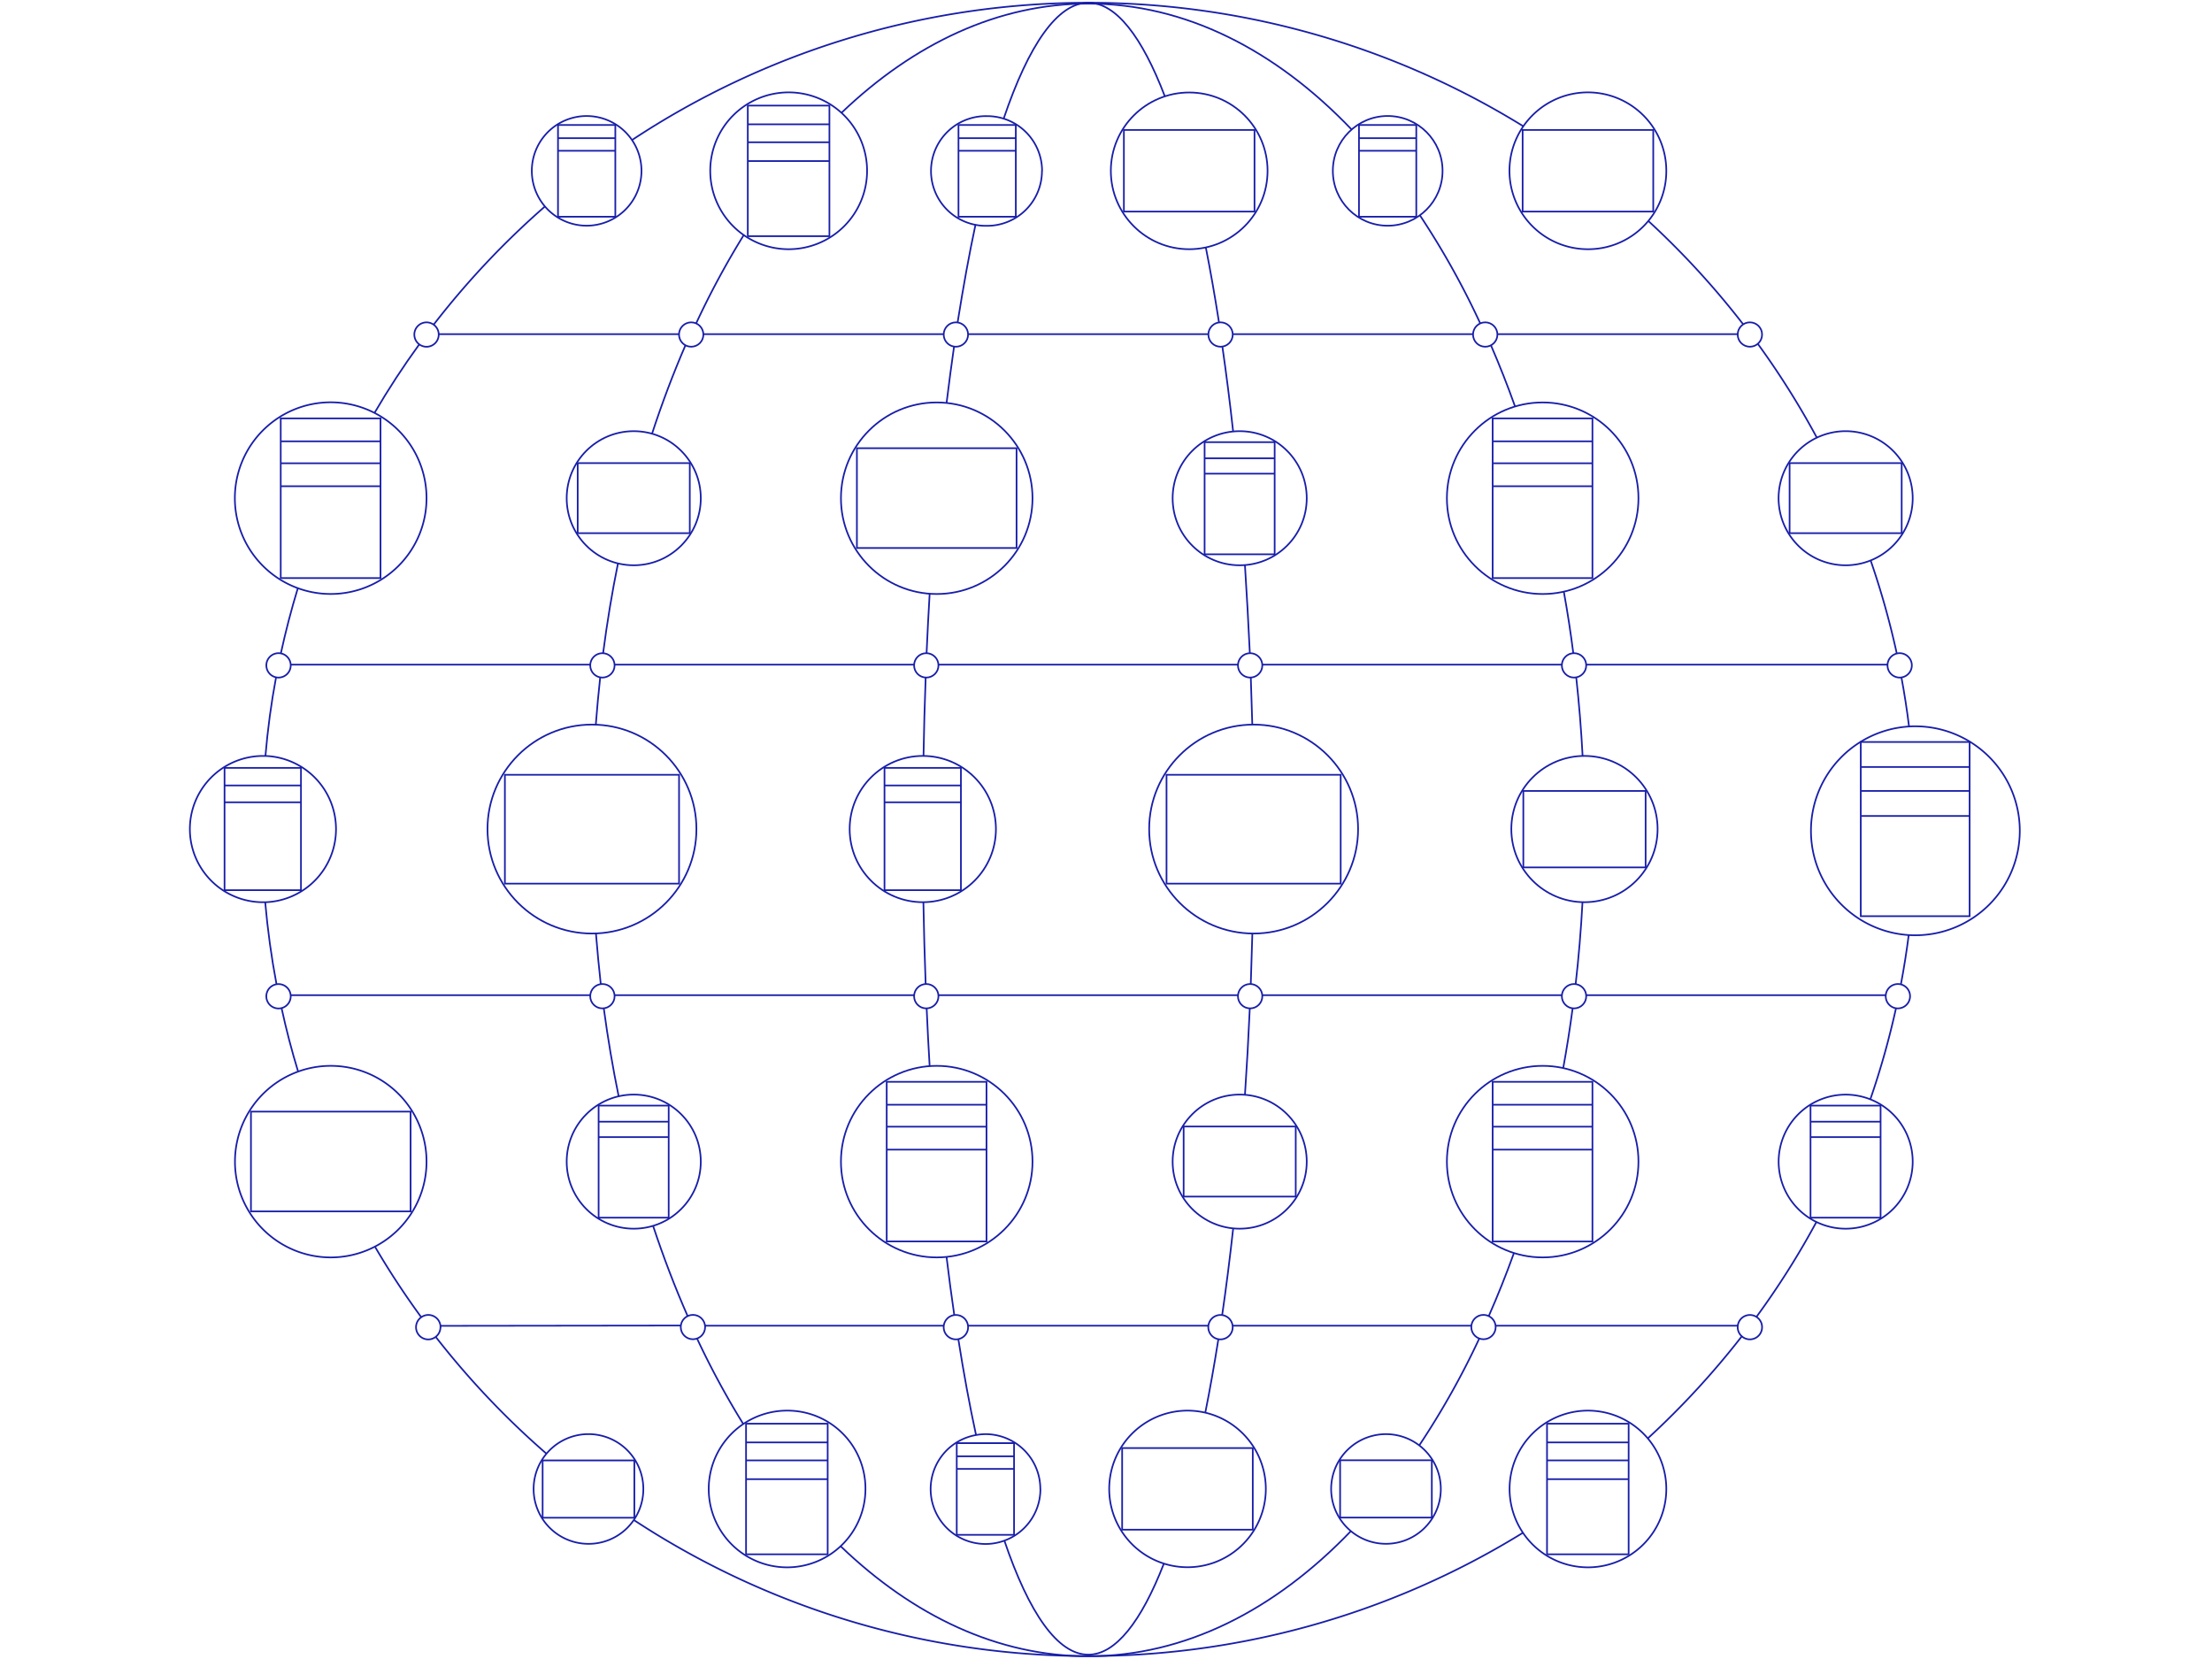 <svg id="Layer_1" data-name="Layer 1" xmlns="http://www.w3.org/2000/svg" viewBox="0 0 800 600"><path d="M304.31,40.82C330.6,15.68,361.07,1.31,393.56,1.31c35,0,67.67,16.68,95.28,45.54" style="fill:none;stroke:#181ea9;stroke-miterlimit:10;stroke-width:0.6px"/><path d="M156.84,117.41A301.12,301.12,0,0,1,197.1,74.66" style="fill:none;stroke:#181ea9;stroke-miterlimit:10;stroke-width:0.6px"/><path d="M420.92,565.53c-8.19,21-17.47,32.9-27.32,32.9-11.08,0-21.46-15-30.37-41.28" style="fill:none;stroke:#181ea9;stroke-miterlimit:10;stroke-width:0.6px"/><path d="M440.65,484.28c-1.48,9.34-3.06,18.24-4.74,26.63" style="fill:none;stroke:#181ea9;stroke-miterlimit:10;stroke-width:0.6px"/><path d="M436.1,89.49q2.5,12.63,4.7,26.69l.07.44" style="fill:none;stroke:#181ea9;stroke-miterlimit:10;stroke-width:0.6px"/><path d="M363,42.88C372,16.3,382.44,1,393.6,1c10,0,19.41,12.22,27.68,33.83" style="fill:none;stroke:#181ea9;stroke-miterlimit:10;stroke-width:0.6px"/><path d="M346.33,116.63c0-.15.05-.3.07-.45,2-12.5,4.1-24.21,6.42-35" style="fill:none;stroke:#181ea9;stroke-miterlimit:10;stroke-width:0.6px"/><path d="M353,519c-2.32-10.7-4.46-22.3-6.41-34.7" style="fill:none;stroke:#181ea9;stroke-miterlimit:10;stroke-width:0.6px"/><path d="M135.43,149.36q7.5-12.84,16.21-24.83" style="fill:none;stroke:#181ea9;stroke-miterlimit:10;stroke-width:0.6px"/><path d="M101.57,236.31q2.61-12,6.15-23.59" style="fill:none;stroke:#181ea9;stroke-miterlimit:10;stroke-width:0.6px"/><path d="M96,273.4Q97.21,259,99.83,245" style="fill:none;stroke:#181ea9;stroke-miterlimit:10;stroke-width:0.6px"/><path d="M100,355.94q-2.76-14.6-4.09-29.67" style="fill:none;stroke:#181ea9;stroke-miterlimit:10;stroke-width:0.6px"/><path d="M107.82,387.55q-3.46-11.31-6-23" style="fill:none;stroke:#181ea9;stroke-miterlimit:10;stroke-width:0.6px"/><path d="M152.33,476.36a299.19,299.19,0,0,1-16.73-25.5" style="fill:none;stroke:#181ea9;stroke-miterlimit:10;stroke-width:0.6px"/><path d="M630.07,483.14a302,302,0,0,1-34.13,37.08" style="fill:none;stroke:#181ea9;stroke-miterlimit:10;stroke-width:0.6px"/><path d="M656.93,441.94a296.75,296.75,0,0,1-21.67,34.3" style="fill:none;stroke:#181ea9;stroke-miterlimit:10;stroke-width:0.6px"/><path d="M685.71,364.65a295.16,295.16,0,0,1-9.28,32.92" style="fill:none;stroke:#181ea9;stroke-miterlimit:10;stroke-width:0.6px"/><path d="M690.33,338.05q-1.16,9.07-2.85,18" style="fill:none;stroke:#181ea9;stroke-miterlimit:10;stroke-width:0.6px"/><path d="M687.68,245q1.64,8.79,2.75,17.75" style="fill:none;stroke:#181ea9;stroke-miterlimit:10;stroke-width:0.6px"/><path d="M676.54,202.69A296,296,0,0,1,686,236.37" style="fill:none;stroke:#181ea9;stroke-miterlimit:10;stroke-width:0.6px"/><path d="M635.73,124.34a299,299,0,0,1,21.36,33.95" style="fill:none;stroke:#181ea9;stroke-miterlimit:10;stroke-width:0.6px"/><path d="M596.11,79.89a300.49,300.49,0,0,1,34.34,37.41" style="fill:none;stroke:#181ea9;stroke-miterlimit:10;stroke-width:0.6px"/><path d="M313,538.51a28.34,28.34,0,1,1-28.34-28.34A28.19,28.19,0,0,1,313,538.51Z" style="fill:none;stroke:#181ea9;stroke-miterlimit:10;stroke-width:0.6px"/><path d="M121.52,299.84A26.46,26.46,0,0,0,96,273.4h-.88a26.45,26.45,0,1,0,0,52.9l.86,0A26.44,26.44,0,0,0,121.52,299.84Z" style="fill:none;stroke:#181ea9;stroke-miterlimit:10;stroke-width:0.6px"/><rect x="405.84" y="523.71" width="47.24" height="29.52" style="fill:none;stroke:#181ea9;stroke-miterlimit:10;stroke-width:0.6px"/><rect x="260.96" y="523.75" width="47.24" height="29.52" transform="translate(-253.93 823.1) rotate(-90)" style="fill:none;stroke:#181ea9;stroke-miterlimit:10;stroke-width:0.6px"/><line x1="269.89" y1="521.67" x2="299.42" y2="521.67" style="fill:none;stroke:#181ea9;stroke-miterlimit:10;stroke-width:0.6px"/><line x1="269.89" y1="528.17" x2="299.42" y2="528.17" style="fill:none;stroke:#181ea9;stroke-miterlimit:10;stroke-width:0.6px"/><line x1="269.89" y1="534.96" x2="299.42" y2="534.96" style="fill:none;stroke:#181ea9;stroke-miterlimit:10;stroke-width:0.6px"/><rect x="550.64" y="523.75" width="47.24" height="29.52" transform="translate(35.75 1112.78) rotate(-90)" style="fill:none;stroke:#181ea9;stroke-miterlimit:10;stroke-width:0.6px"/><line x1="559.57" y1="521.67" x2="589.1" y2="521.67" style="fill:none;stroke:#181ea9;stroke-miterlimit:10;stroke-width:0.6px"/><line x1="559.57" y1="528.17" x2="589.1" y2="528.17" style="fill:none;stroke:#181ea9;stroke-miterlimit:10;stroke-width:0.6px"/><line x1="559.57" y1="534.96" x2="589.1" y2="534.96" style="fill:none;stroke:#181ea9;stroke-miterlimit:10;stroke-width:0.6px"/><rect x="339.8" y="528.15" width="33.17" height="20.73" transform="translate(-182.13 894.9) rotate(-90)" style="fill:none;stroke:#181ea9;stroke-miterlimit:10;stroke-width:0.6px"/><line x1="346.07" y1="526.69" x2="366.8" y2="526.69" style="fill:none;stroke:#181ea9;stroke-miterlimit:10;stroke-width:0.6px"/><line x1="346.07" y1="531.25" x2="366.8" y2="531.25" style="fill:none;stroke:#181ea9;stroke-miterlimit:10;stroke-width:0.6px"/><rect x="484.67" y="528.12" width="33.17" height="20.73" style="fill:none;stroke:#181ea9;stroke-miterlimit:10;stroke-width:0.6px"/><rect x="196.24" y="528.17" width="33.17" height="20.73" transform="translate(425.66 1077.08) rotate(180)" style="fill:none;stroke:#181ea9;stroke-miterlimit:10;stroke-width:0.6px"/><rect x="261.59" y="47.03" width="47.24" height="29.52" transform="translate(223.42 347.01) rotate(-90)" style="fill:none;stroke:#181ea9;stroke-miterlimit:10;stroke-width:0.6px"/><line x1="270.51" y1="44.96" x2="300.05" y2="44.96" style="fill:none;stroke:#181ea9;stroke-miterlimit:10;stroke-width:0.6px"/><line x1="270.51" y1="51.45" x2="300.05" y2="51.45" style="fill:none;stroke:#181ea9;stroke-miterlimit:10;stroke-width:0.6px"/><line x1="270.51" y1="58.25" x2="300.05" y2="58.25" style="fill:none;stroke:#181ea9;stroke-miterlimit:10;stroke-width:0.6px"/><rect x="550.68" y="47" width="47.24" height="29.52" style="fill:none;stroke:#181ea9;stroke-miterlimit:10;stroke-width:0.6px"/><rect x="406.47" y="47" width="47.24" height="29.52" style="fill:none;stroke:#181ea9;stroke-miterlimit:10;stroke-width:0.6px"/><rect x="195.59" y="51.43" width="33.17" height="20.73" transform="translate(150.38 273.97) rotate(-90)" style="fill:none;stroke:#181ea9;stroke-miterlimit:10;stroke-width:0.6px"/><line x1="201.85" y1="49.97" x2="222.59" y2="49.97" style="fill:none;stroke:#181ea9;stroke-miterlimit:10;stroke-width:0.6px"/><line x1="201.85" y1="54.53" x2="222.59" y2="54.53" style="fill:none;stroke:#181ea9;stroke-miterlimit:10;stroke-width:0.6px"/><rect x="340.43" y="51.43" width="33.17" height="20.73" transform="translate(295.22 418.81) rotate(-90)" style="fill:none;stroke:#181ea9;stroke-miterlimit:10;stroke-width:0.6px"/><line x1="346.7" y1="49.97" x2="367.43" y2="49.97" style="fill:none;stroke:#181ea9;stroke-miterlimit:10;stroke-width:0.6px"/><line x1="346.7" y1="54.53" x2="367.43" y2="54.53" style="fill:none;stroke:#181ea9;stroke-miterlimit:10;stroke-width:0.6px"/><rect x="485.27" y="51.43" width="33.17" height="20.73" transform="translate(440.06 563.65) rotate(-90)" style="fill:none;stroke:#181ea9;stroke-miterlimit:10;stroke-width:0.6px"/><line x1="491.54" y1="49.97" x2="512.27" y2="49.97" style="fill:none;stroke:#181ea9;stroke-miterlimit:10;stroke-width:0.6px"/><line x1="491.54" y1="54.53" x2="512.27" y2="54.53" style="fill:none;stroke:#181ea9;stroke-miterlimit:10;stroke-width:0.6px"/><line x1="573.67" y1="359.92" x2="681.99" y2="359.92" style="fill:none;stroke:#181ea9;stroke-miterlimit:10;stroke-width:0.6px"/><line x1="456.54" y1="359.92" x2="564.86" y2="359.92" style="fill:none;stroke:#181ea9;stroke-miterlimit:10;stroke-width:0.6px"/><line x1="339.41" y1="359.92" x2="447.72" y2="359.92" style="fill:none;stroke:#181ea9;stroke-miterlimit:10;stroke-width:0.6px"/><line x1="222.26" y1="359.92" x2="330.59" y2="359.92" style="fill:none;stroke:#181ea9;stroke-miterlimit:10;stroke-width:0.6px"/><line x1="105.14" y1="359.92" x2="213.46" y2="359.92" style="fill:none;stroke:#181ea9;stroke-miterlimit:10;stroke-width:0.6px"/><line x1="540.9" y1="479.46" x2="628.49" y2="479.46" style="fill:none;stroke:#181ea9;stroke-miterlimit:10;stroke-width:0.6px"/><line x1="445.83" y1="479.46" x2="532.11" y2="479.46" style="fill:none;stroke:#181ea9;stroke-miterlimit:10;stroke-width:0.6px"/><line x1="350.08" y1="479.46" x2="437.02" y2="479.46" style="fill:none;stroke:#181ea9;stroke-miterlimit:10;stroke-width:0.6px"/><line x1="255.02" y1="479.46" x2="341.33" y2="479.46" style="fill:none;stroke:#181ea9;stroke-miterlimit:10;stroke-width:0.6px"/><line x1="159.28" y1="479.51" x2="246.23" y2="479.4" style="fill:none;stroke:#181ea9;stroke-miterlimit:10;stroke-width:0.6px"/><line x1="573.67" y1="240.38" x2="682.62" y2="240.38" style="fill:none;stroke:#181ea9;stroke-miterlimit:10;stroke-width:0.6px"/><line x1="456.54" y1="240.38" x2="564.86" y2="240.38" style="fill:none;stroke:#181ea9;stroke-miterlimit:10;stroke-width:0.6px"/><line x1="339.41" y1="240.38" x2="447.72" y2="240.38" style="fill:none;stroke:#181ea9;stroke-miterlimit:10;stroke-width:0.6px"/><line x1="222.26" y1="240.38" x2="330.59" y2="240.38" style="fill:none;stroke:#181ea9;stroke-miterlimit:10;stroke-width:0.6px"/><line x1="105.14" y1="240.38" x2="213.46" y2="240.38" style="fill:none;stroke:#181ea9;stroke-miterlimit:10;stroke-width:0.6px"/><line x1="541.56" y1="120.85" x2="628.46" y2="120.85" style="fill:none;stroke:#181ea9;stroke-miterlimit:10;stroke-width:0.6px"/><line x1="445.84" y1="120.85" x2="532.74" y2="120.85" style="fill:none;stroke:#181ea9;stroke-miterlimit:10;stroke-width:0.6px"/><line x1="350.11" y1="120.85" x2="437.02" y2="120.85" style="fill:none;stroke:#181ea9;stroke-miterlimit:10;stroke-width:0.6px"/><line x1="254.39" y1="120.85" x2="341.3" y2="120.85" style="fill:none;stroke:#181ea9;stroke-miterlimit:10;stroke-width:0.6px"/><line x1="158.67" y1="120.85" x2="245.58" y2="120.85" style="fill:none;stroke:#181ea9;stroke-miterlimit:10;stroke-width:0.6px"/><path d="M232,61.79a19.83,19.83,0,1,1-3.44-11.16A19.84,19.84,0,0,1,232,61.79Z" style="fill:none;stroke:#181ea9;stroke-miterlimit:10;stroke-width:0.6px"/><path d="M313.59,61.79a28.36,28.36,0,1,0-28.34,28.34A28.36,28.36,0,0,0,313.59,61.79Z" style="fill:none;stroke:#181ea9;stroke-miterlimit:10;stroke-width:0.6px"/><path d="M602.64,61.79A28.36,28.36,0,1,0,574.3,90.13,28.24,28.24,0,0,0,602.64,61.79Z" style="fill:none;stroke:#181ea9;stroke-miterlimit:10;stroke-width:0.6px"/><path d="M376.88,61.79A19.83,19.83,0,0,0,357,42a19.84,19.84,0,1,0,0,39.67,19.82,19.82,0,0,0,19.84-19.84Z" style="fill:none;stroke:#181ea9;stroke-miterlimit:10;stroke-width:0.6px"/><circle cx="501.88" cy="61.79" r="19.84" style="fill:none;stroke:#181ea9;stroke-miterlimit:10;stroke-width:0.6px"/><circle cx="430.09" cy="61.79" r="28.34" style="fill:none;stroke:#181ea9;stroke-miterlimit:10;stroke-width:0.6px"/><circle cx="229.2" cy="180.19" r="24.25" style="fill:none;stroke:#181ea9;stroke-miterlimit:10;stroke-width:0.6px"/><circle cx="338.78" cy="180.19" r="34.64" style="fill:none;stroke:#181ea9;stroke-miterlimit:10;stroke-width:0.6px"/><path d="M154.26,180.19a34.66,34.66,0,1,0-34.63,34.63A34.64,34.64,0,0,0,154.26,180.19Z" style="fill:none;stroke:#181ea9;stroke-miterlimit:10;stroke-width:0.6px"/><circle cx="448.35" cy="180.19" r="24.25" style="fill:none;stroke:#181ea9;stroke-miterlimit:10;stroke-width:0.6px"/><path d="M691.75,180.19a24.25,24.25,0,1,1-24.24-24.25A24.24,24.24,0,0,1,691.75,180.19Z" style="fill:none;stroke:#181ea9;stroke-miterlimit:10;stroke-width:0.6px"/><circle cx="557.93" cy="180.19" r="34.64" style="fill:none;stroke:#181ea9;stroke-miterlimit:10;stroke-width:0.6px"/><circle cx="214.09" cy="299.84" r="37.78" style="fill:none;stroke:#181ea9;stroke-miterlimit:10;stroke-width:0.6px"/><circle cx="333.74" cy="299.84" r="26.45" style="fill:none;stroke:#181ea9;stroke-miterlimit:10;stroke-width:0.6px"/><circle cx="453.39" cy="299.84" r="37.78" style="fill:none;stroke:#181ea9;stroke-miterlimit:10;stroke-width:0.6px"/><circle cx="573.04" cy="299.84" r="26.45" style="fill:none;stroke:#181ea9;stroke-miterlimit:10;stroke-width:0.6px"/><path d="M730.48,300.47a37.79,37.79,0,0,0-37.78-37.79c-.76,0-1.52,0-2.27.07a37.79,37.79,0,0,0-.12,75.43c.79.05,1.58.07,2.39.07A37.78,37.78,0,0,0,730.48,300.47Z" style="fill:none;stroke:#181ea9;stroke-miterlimit:10;stroke-width:0.6px"/><path d="M376.25,538.51a19.83,19.83,0,0,0-19.84-19.83A20.56,20.56,0,0,0,353,519a19.85,19.85,0,1,0,23.28,19.54Z" style="fill:none;stroke:#181ea9;stroke-miterlimit:10;stroke-width:0.6px"/><path d="M457.8,538.51a28.32,28.32,0,1,1-21.89-27.6A28.34,28.34,0,0,1,457.8,538.51Z" style="fill:none;stroke:#181ea9;stroke-miterlimit:10;stroke-width:0.6px"/><rect x="309.86" y="402.08" width="57.74" height="36.09" transform="translate(-81.39 758.85) rotate(-90)" style="fill:none;stroke:#181ea9;stroke-miterlimit:10;stroke-width:0.6px"/><line x1="320.77" y1="399.54" x2="356.87" y2="399.54" style="fill:none;stroke:#181ea9;stroke-miterlimit:10;stroke-width:0.6px"/><line x1="320.77" y1="407.48" x2="356.87" y2="407.48" style="fill:none;stroke:#181ea9;stroke-miterlimit:10;stroke-width:0.6px"/><line x1="320.77" y1="415.78" x2="356.87" y2="415.78" style="fill:none;stroke:#181ea9;stroke-miterlimit:10;stroke-width:0.6px"/><rect x="529.01" y="402.08" width="57.74" height="36.09" transform="translate(137.76 978.01) rotate(-90)" style="fill:none;stroke:#181ea9;stroke-miterlimit:10;stroke-width:0.6px"/><line x1="539.92" y1="399.54" x2="576.02" y2="399.54" style="fill:none;stroke:#181ea9;stroke-miterlimit:10;stroke-width:0.6px"/><line x1="539.92" y1="407.48" x2="576.02" y2="407.48" style="fill:none;stroke:#181ea9;stroke-miterlimit:10;stroke-width:0.6px"/><line x1="539.92" y1="415.78" x2="576.02" y2="415.78" style="fill:none;stroke:#181ea9;stroke-miterlimit:10;stroke-width:0.6px"/><path d="M521.09,538.51a19.83,19.83,0,1,1-7.78-15.75A19.84,19.84,0,0,1,521.09,538.51Z" style="fill:none;stroke:#181ea9;stroke-miterlimit:10;stroke-width:0.6px"/><path d="M232.67,538.51a19.84,19.84,0,1,0-19.84,19.84A19.77,19.77,0,0,0,232.67,538.51Z" style="fill:none;stroke:#181ea9;stroke-miterlimit:10;stroke-width:0.6px"/><path d="M602.64,538.51a28.34,28.34,0,1,1-28.34-28.34A28.34,28.34,0,0,1,602.64,538.51Z" style="fill:none;stroke:#181ea9;stroke-miterlimit:10;stroke-width:0.6px"/><circle cx="229.2" cy="420.12" r="24.25" style="fill:none;stroke:#181ea9;stroke-miterlimit:10;stroke-width:0.6px"/><circle cx="338.78" cy="420.12" r="34.64" style="fill:none;stroke:#181ea9;stroke-miterlimit:10;stroke-width:0.6px"/><path d="M154.26,420.12a34.64,34.64,0,1,1-34.63-34.64A34.62,34.62,0,0,1,154.26,420.12Z" style="fill:none;stroke:#181ea9;stroke-miterlimit:10;stroke-width:0.6px"/><rect x="421.9" y="280.2" width="62.99" height="39.37" transform="translate(906.78 599.78) rotate(180)" style="fill:none;stroke:#181ea9;stroke-miterlimit:10;stroke-width:0.6px"/><rect x="182.59" y="280.2" width="62.99" height="39.37" transform="translate(428.18 599.78) rotate(180)" style="fill:none;stroke:#181ea9;stroke-miterlimit:10;stroke-width:0.6px"/><rect x="661.15" y="280.16" width="62.99" height="39.37" transform="translate(392.81 992.49) rotate(-90)" style="fill:none;stroke:#181ea9;stroke-miterlimit:10;stroke-width:0.6px"/><line x1="673.05" y1="277.39" x2="712.43" y2="277.39" style="fill:none;stroke:#181ea9;stroke-miterlimit:10;stroke-width:0.6px"/><line x1="673.05" y1="286.05" x2="712.43" y2="286.05" style="fill:none;stroke:#181ea9;stroke-miterlimit:10;stroke-width:0.6px"/><line x1="673.05" y1="295.11" x2="712.43" y2="295.11" style="fill:none;stroke:#181ea9;stroke-miterlimit:10;stroke-width:0.6px"/><rect x="90.76" y="402.03" width="57.74" height="36.09" style="fill:none;stroke:#181ea9;stroke-miterlimit:10;stroke-width:0.6px"/><circle cx="448.35" cy="420.12" r="24.25" style="fill:none;stroke:#181ea9;stroke-miterlimit:10;stroke-width:0.6px"/><path d="M691.75,420.12a24.24,24.24,0,1,0-24.24,24.25A24.25,24.25,0,0,0,691.75,420.12Z" style="fill:none;stroke:#181ea9;stroke-miterlimit:10;stroke-width:0.6px"/><circle cx="557.93" cy="420.12" r="34.64" style="fill:none;stroke:#181ea9;stroke-miterlimit:10;stroke-width:0.6px"/><circle cx="249.98" cy="120.99" r="4.41" style="fill:none;stroke:#181ea9;stroke-miterlimit:10;stroke-width:0.6px"/><circle cx="345.71" cy="120.99" r="4.41" style="fill:none;stroke:#181ea9;stroke-miterlimit:10;stroke-width:0.6px"/><circle cx="441.43" cy="120.99" r="4.41" style="fill:none;stroke:#181ea9;stroke-miterlimit:10;stroke-width:0.6px"/><circle cx="537.15" cy="120.99" r="4.41" style="fill:none;stroke:#181ea9;stroke-miterlimit:10;stroke-width:0.6px"/><circle cx="217.87" cy="240.64" r="4.41" style="fill:none;stroke:#181ea9;stroke-miterlimit:10;stroke-width:0.6px"/><circle cx="335" cy="240.64" r="4.41" style="fill:none;stroke:#181ea9;stroke-miterlimit:10;stroke-width:0.6px"/><circle cx="452.13" cy="240.64" r="4.41" style="fill:none;stroke:#181ea9;stroke-miterlimit:10;stroke-width:0.6px"/><circle cx="569.27" cy="240.64" r="4.41" style="fill:none;stroke:#181ea9;stroke-miterlimit:10;stroke-width:0.6px"/><circle cx="632.87" cy="120.99" r="4.41" style="fill:none;stroke:#181ea9;stroke-miterlimit:10;stroke-width:0.6px"/><path d="M691.44,240.64a4.42,4.42,0,0,0-4.41-4.41,4.26,4.26,0,0,0-1.08.14,4.41,4.41,0,0,0,1.08,8.68,4.62,4.62,0,0,0,.65-.05A4.41,4.41,0,0,0,691.44,240.64Z" style="fill:none;stroke:#181ea9;stroke-miterlimit:10;stroke-width:0.6px"/><circle cx="536.52" cy="479.95" r="4.41" style="fill:none;stroke:#181ea9;stroke-miterlimit:10;stroke-width:0.6px"/><path d="M437,480a4.4,4.4,0,0,0,3.52,4.31,4.33,4.33,0,0,0,.89.09A4.41,4.41,0,1,0,437,480Z" style="fill:none;stroke:#181ea9;stroke-miterlimit:10;stroke-width:0.6px"/><path d="M341.3,480a4.4,4.4,0,0,0,4.41,4.4,3.86,3.86,0,0,0,.84-.08A4.41,4.41,0,1,0,341.3,480Z" style="fill:none;stroke:#181ea9;stroke-miterlimit:10;stroke-width:0.6px"/><circle cx="250.61" cy="479.95" r="4.41" style="fill:none;stroke:#181ea9;stroke-miterlimit:10;stroke-width:0.6px"/><circle cx="569.27" cy="360.29" r="4.41" style="fill:none;stroke:#181ea9;stroke-miterlimit:10;stroke-width:0.6px"/><circle cx="452.13" cy="360.29" r="4.41" style="fill:none;stroke:#181ea9;stroke-miterlimit:10;stroke-width:0.6px"/><circle cx="335" cy="360.29" r="4.41" style="fill:none;stroke:#181ea9;stroke-miterlimit:10;stroke-width:0.6px"/><circle cx="217.87" cy="360.29" r="4.41" style="fill:none;stroke:#181ea9;stroke-miterlimit:10;stroke-width:0.6px"/><path d="M628.46,480a4.41,4.41,0,0,0,4.41,4.4,4.41,4.41,0,1,0-4.41-4.4Z" style="fill:none;stroke:#181ea9;stroke-miterlimit:10;stroke-width:0.6px"/><path d="M682,360.29a4.4,4.4,0,0,0,3.72,4.36,5.21,5.21,0,0,0,.69.05,4.41,4.41,0,0,0,1.08-8.68,4.26,4.26,0,0,0-1.08-.13A4.4,4.4,0,0,0,682,360.29Z" style="fill:none;stroke:#181ea9;stroke-miterlimit:10;stroke-width:0.6px"/><path d="M149.85,121a4.41,4.41,0,1,1,4.41,4.41A4.42,4.42,0,0,1,149.85,121Z" style="fill:none;stroke:#181ea9;stroke-miterlimit:10;stroke-width:0.6px"/><path d="M96.33,240.64a4.41,4.41,0,0,1,4.4-4.41,4.6,4.6,0,0,1,.84.08,4.41,4.41,0,0,1-.84,8.74,4.24,4.24,0,0,1-.88-.09A4.41,4.41,0,0,1,96.33,240.64Z" style="fill:none;stroke:#181ea9;stroke-miterlimit:10;stroke-width:0.6px"/><path d="M159.3,480a4.4,4.4,0,0,1-1.66,3.44l-.08.07a4.41,4.41,0,1,1-5.23-7.1,4.41,4.41,0,0,1,7,3.59Z" style="fill:none;stroke:#181ea9;stroke-miterlimit:10;stroke-width:0.6px"/><path d="M105.14,360.29A4.41,4.41,0,1,1,99.85,356a4.24,4.24,0,0,1,.88-.09A4.4,4.4,0,0,1,105.14,360.29Z" style="fill:none;stroke:#181ea9;stroke-miterlimit:10;stroke-width:0.6px"/><path d="M235.82,156.86q5.44-16.65,12.09-32" style="fill:none;stroke:#181ea9;stroke-miterlimit:10;stroke-width:0.6px"/><path d="M218.12,236.25q2.15-16.62,5.38-32.5" style="fill:none;stroke:#181ea9;stroke-miterlimit:10;stroke-width:0.6px"/><path d="M215.48,262.08q.66-8.62,1.59-17.1" style="fill:none;stroke:#181ea9;stroke-miterlimit:10;stroke-width:0.6px"/><path d="M217.28,355.93q-1-9.06-1.75-18.31" style="fill:none;stroke:#181ea9;stroke-miterlimit:10;stroke-width:0.6px"/><path d="M223.75,396.5q-3.19-15.54-5.38-31.8" style="fill:none;stroke:#181ea9;stroke-miterlimit:10;stroke-width:0.6px"/><path d="M248.7,476q-6.85-15.59-12.5-32.64" style="fill:none;stroke:#181ea9;stroke-miterlimit:10;stroke-width:0.6px"/><path d="M547.54,453.17q-4.24,11.76-9.11,22.81" style="fill:none;stroke:#181ea9;stroke-miterlimit:10;stroke-width:0.6px"/><path d="M568.76,364.7q-1.46,10.95-3.4,21.59" style="fill:none;stroke:#181ea9;stroke-miterlimit:10;stroke-width:0.6px"/><path d="M572.33,326.28q-.8,15-2.48,29.65" style="fill:none;stroke:#181ea9;stroke-miterlimit:10;stroke-width:0.6px"/><path d="M570.07,245.05q1.54,14,2.3,28.35" style="fill:none;stroke:#181ea9;stroke-miterlimit:10;stroke-width:0.6px"/><path d="M565.58,214q2,11,3.43,22.26" style="fill:none;stroke:#181ea9;stroke-miterlimit:10;stroke-width:0.6px"/><path d="M539.22,124.88q4.65,10.73,8.72,22.13" style="fill:none;stroke:#181ea9;stroke-miterlimit:10;stroke-width:0.6px"/><path d="M342.34,145.73q1.28-10.46,2.7-20.33" style="fill:none;stroke:#181ea9;stroke-miterlimit:10;stroke-width:0.6px"/><path d="M335.11,236.23q.48-10.9,1.11-21.5" style="fill:none;stroke:#181ea9;stroke-miterlimit:10;stroke-width:0.6px"/><path d="M334,273.39q.25-14.37.78-28.34" style="fill:none;stroke:#181ea9;stroke-miterlimit:10;stroke-width:0.6px"/><path d="M334.78,356q-.55-14.61-.82-29.68" style="fill:none;stroke:#181ea9;stroke-miterlimit:10;stroke-width:0.6px"/><path d="M336.22,385.58q-.62-10.29-1.08-20.88" style="fill:none;stroke:#181ea9;stroke-miterlimit:10;stroke-width:0.6px"/><path d="M345.14,475.71q-1.5-10.24-2.81-21.13" style="fill:none;stroke:#181ea9;stroke-miterlimit:10;stroke-width:0.6px"/><path d="M446,444.25c-1.21,10.92-2.54,21.43-4,31.46" style="fill:none;stroke:#181ea9;stroke-miterlimit:10;stroke-width:0.6px"/><path d="M452,364.7q-.71,15.92-1.74,31.18" style="fill:none;stroke:#181ea9;stroke-miterlimit:10;stroke-width:0.6px"/><path d="M452.93,337.62q-.24,9.22-.57,18.27" style="fill:none;stroke:#181ea9;stroke-miterlimit:10;stroke-width:0.6px"/><path d="M452.37,245.05q.31,8.41.54,17" style="fill:none;stroke:#181ea9;stroke-miterlimit:10;stroke-width:0.6px"/><path d="M450.25,204.43q1,15.54,1.77,31.81" style="fill:none;stroke:#181ea9;stroke-miterlimit:10;stroke-width:0.6px"/><path d="M442.09,125.35c1.41,9.8,2.72,20.06,3.89,30.71" style="fill:none;stroke:#181ea9;stroke-miterlimit:10;stroke-width:0.6px"/><rect x="208.9" y="407.45" width="40.54" height="25.34" transform="translate(-190.95 649.29) rotate(-90)" style="fill:none;stroke:#181ea9;stroke-miterlimit:10;stroke-width:0.6px"/><line x1="216.56" y1="405.67" x2="241.9" y2="405.67" style="fill:none;stroke:#181ea9;stroke-miterlimit:10;stroke-width:0.6px"/><line x1="216.56" y1="411.25" x2="241.9" y2="411.25" style="fill:none;stroke:#181ea9;stroke-miterlimit:10;stroke-width:0.6px"/><rect x="428.08" y="407.42" width="40.54" height="25.34" style="fill:none;stroke:#181ea9;stroke-miterlimit:10;stroke-width:0.6px"/><rect x="647.2" y="407.45" width="40.54" height="25.34" transform="translate(247.35 1087.59) rotate(-90)" style="fill:none;stroke:#181ea9;stroke-miterlimit:10;stroke-width:0.6px"/><line x1="654.86" y1="405.67" x2="680.21" y2="405.67" style="fill:none;stroke:#181ea9;stroke-miterlimit:10;stroke-width:0.6px"/><line x1="654.86" y1="411.25" x2="680.21" y2="411.25" style="fill:none;stroke:#181ea9;stroke-miterlimit:10;stroke-width:0.6px"/><rect x="309.91" y="162.1" width="57.74" height="36.09" style="fill:none;stroke:#181ea9;stroke-miterlimit:10;stroke-width:0.6px"/><rect x="529.01" y="162.14" width="57.74" height="36.09" transform="translate(377.7 738.07) rotate(-90)" style="fill:none;stroke:#181ea9;stroke-miterlimit:10;stroke-width:0.6px"/><line x1="539.92" y1="159.61" x2="576.02" y2="159.61" style="fill:none;stroke:#181ea9;stroke-miterlimit:10;stroke-width:0.6px"/><line x1="539.92" y1="167.55" x2="576.02" y2="167.55" style="fill:none;stroke:#181ea9;stroke-miterlimit:10;stroke-width:0.6px"/><line x1="539.92" y1="175.85" x2="576.02" y2="175.85" style="fill:none;stroke:#181ea9;stroke-miterlimit:10;stroke-width:0.6px"/><rect x="90.71" y="162.14" width="57.74" height="36.09" transform="translate(-60.61 299.77) rotate(-90)" style="fill:none;stroke:#181ea9;stroke-miterlimit:10;stroke-width:0.6px"/><line x1="101.62" y1="159.61" x2="137.71" y2="159.61" style="fill:none;stroke:#181ea9;stroke-miterlimit:10;stroke-width:0.6px"/><line x1="101.62" y1="167.55" x2="137.71" y2="167.55" style="fill:none;stroke:#181ea9;stroke-miterlimit:10;stroke-width:0.6px"/><line x1="101.62" y1="175.85" x2="137.71" y2="175.85" style="fill:none;stroke:#181ea9;stroke-miterlimit:10;stroke-width:0.6px"/><rect x="208.93" y="167.49" width="40.54" height="25.34" style="fill:none;stroke:#181ea9;stroke-miterlimit:10;stroke-width:0.6px"/><rect x="311.59" y="286.02" width="44.23" height="27.64" transform="translate(33.87 633.54) rotate(-90)" style="fill:none;stroke:#181ea9;stroke-miterlimit:10;stroke-width:0.6px"/><line x1="319.95" y1="284.07" x2="347.59" y2="284.07" style="fill:none;stroke:#181ea9;stroke-miterlimit:10;stroke-width:0.6px"/><line x1="319.95" y1="290.16" x2="347.59" y2="290.16" style="fill:none;stroke:#181ea9;stroke-miterlimit:10;stroke-width:0.6px"/><rect x="72.92" y="286.02" width="44.23" height="27.64" transform="translate(-204.81 394.87) rotate(-90)" style="fill:none;stroke:#181ea9;stroke-miterlimit:10;stroke-width:0.6px"/><line x1="81.27" y1="284.07" x2="108.92" y2="284.07" style="fill:none;stroke:#181ea9;stroke-miterlimit:10;stroke-width:0.6px"/><line x1="81.27" y1="290.16" x2="108.92" y2="290.16" style="fill:none;stroke:#181ea9;stroke-miterlimit:10;stroke-width:0.6px"/><rect x="550.93" y="286.05" width="44.23" height="27.64" transform="translate(1146.09 599.75) rotate(180)" style="fill:none;stroke:#181ea9;stroke-miterlimit:10;stroke-width:0.6px"/><rect x="428.05" y="167.52" width="40.54" height="25.34" transform="translate(268.14 628.51) rotate(-90)" style="fill:none;stroke:#181ea9;stroke-miterlimit:10;stroke-width:0.6px"/><line x1="435.71" y1="165.74" x2="461.05" y2="165.74" style="fill:none;stroke:#181ea9;stroke-miterlimit:10;stroke-width:0.6px"/><line x1="435.71" y1="171.31" x2="461.05" y2="171.31" style="fill:none;stroke:#181ea9;stroke-miterlimit:10;stroke-width:0.6px"/><rect x="647.23" y="167.49" width="40.54" height="25.34" style="fill:none;stroke:#181ea9;stroke-miterlimit:10;stroke-width:0.6px"/><path d="M197.64,525.75a300.87,300.87,0,0,1-40.08-42.29" style="fill:none;stroke:#181ea9;stroke-miterlimit:10;stroke-width:0.6px"/><path d="M550.8,554.34a299.22,299.22,0,0,1-321.6-4.63" style="fill:none;stroke:#181ea9;stroke-miterlimit:10;stroke-width:0.6px"/><path d="M228.6,50.63A299.2,299.2,0,0,1,551,45.71" style="fill:none;stroke:#181ea9;stroke-miterlimit:10;stroke-width:0.6px"/><path d="M268.81,515A301.13,301.13,0,0,1,252.1,484.1" style="fill:none;stroke:#181ea9;stroke-miterlimit:10;stroke-width:0.6px"/><path d="M488.56,553.75C461,582.43,428.45,599,393.56,599c-32.62,0-63.2-14.49-89.56-39.81" style="fill:none;stroke:#181ea9;stroke-miterlimit:10;stroke-width:0.6px"/><path d="M535,484.09a294.34,294.34,0,0,1-21.72,38.67" style="fill:none;stroke:#181ea9;stroke-miterlimit:10;stroke-width:0.6px"/><path d="M513.52,77.86A294,294,0,0,1,535.37,117" style="fill:none;stroke:#181ea9;stroke-miterlimit:10;stroke-width:0.6px"/><path d="M251.75,117A303.57,303.57,0,0,1,269,85" style="fill:none;stroke:#181ea9;stroke-miterlimit:10;stroke-width:0.6px"/></svg>